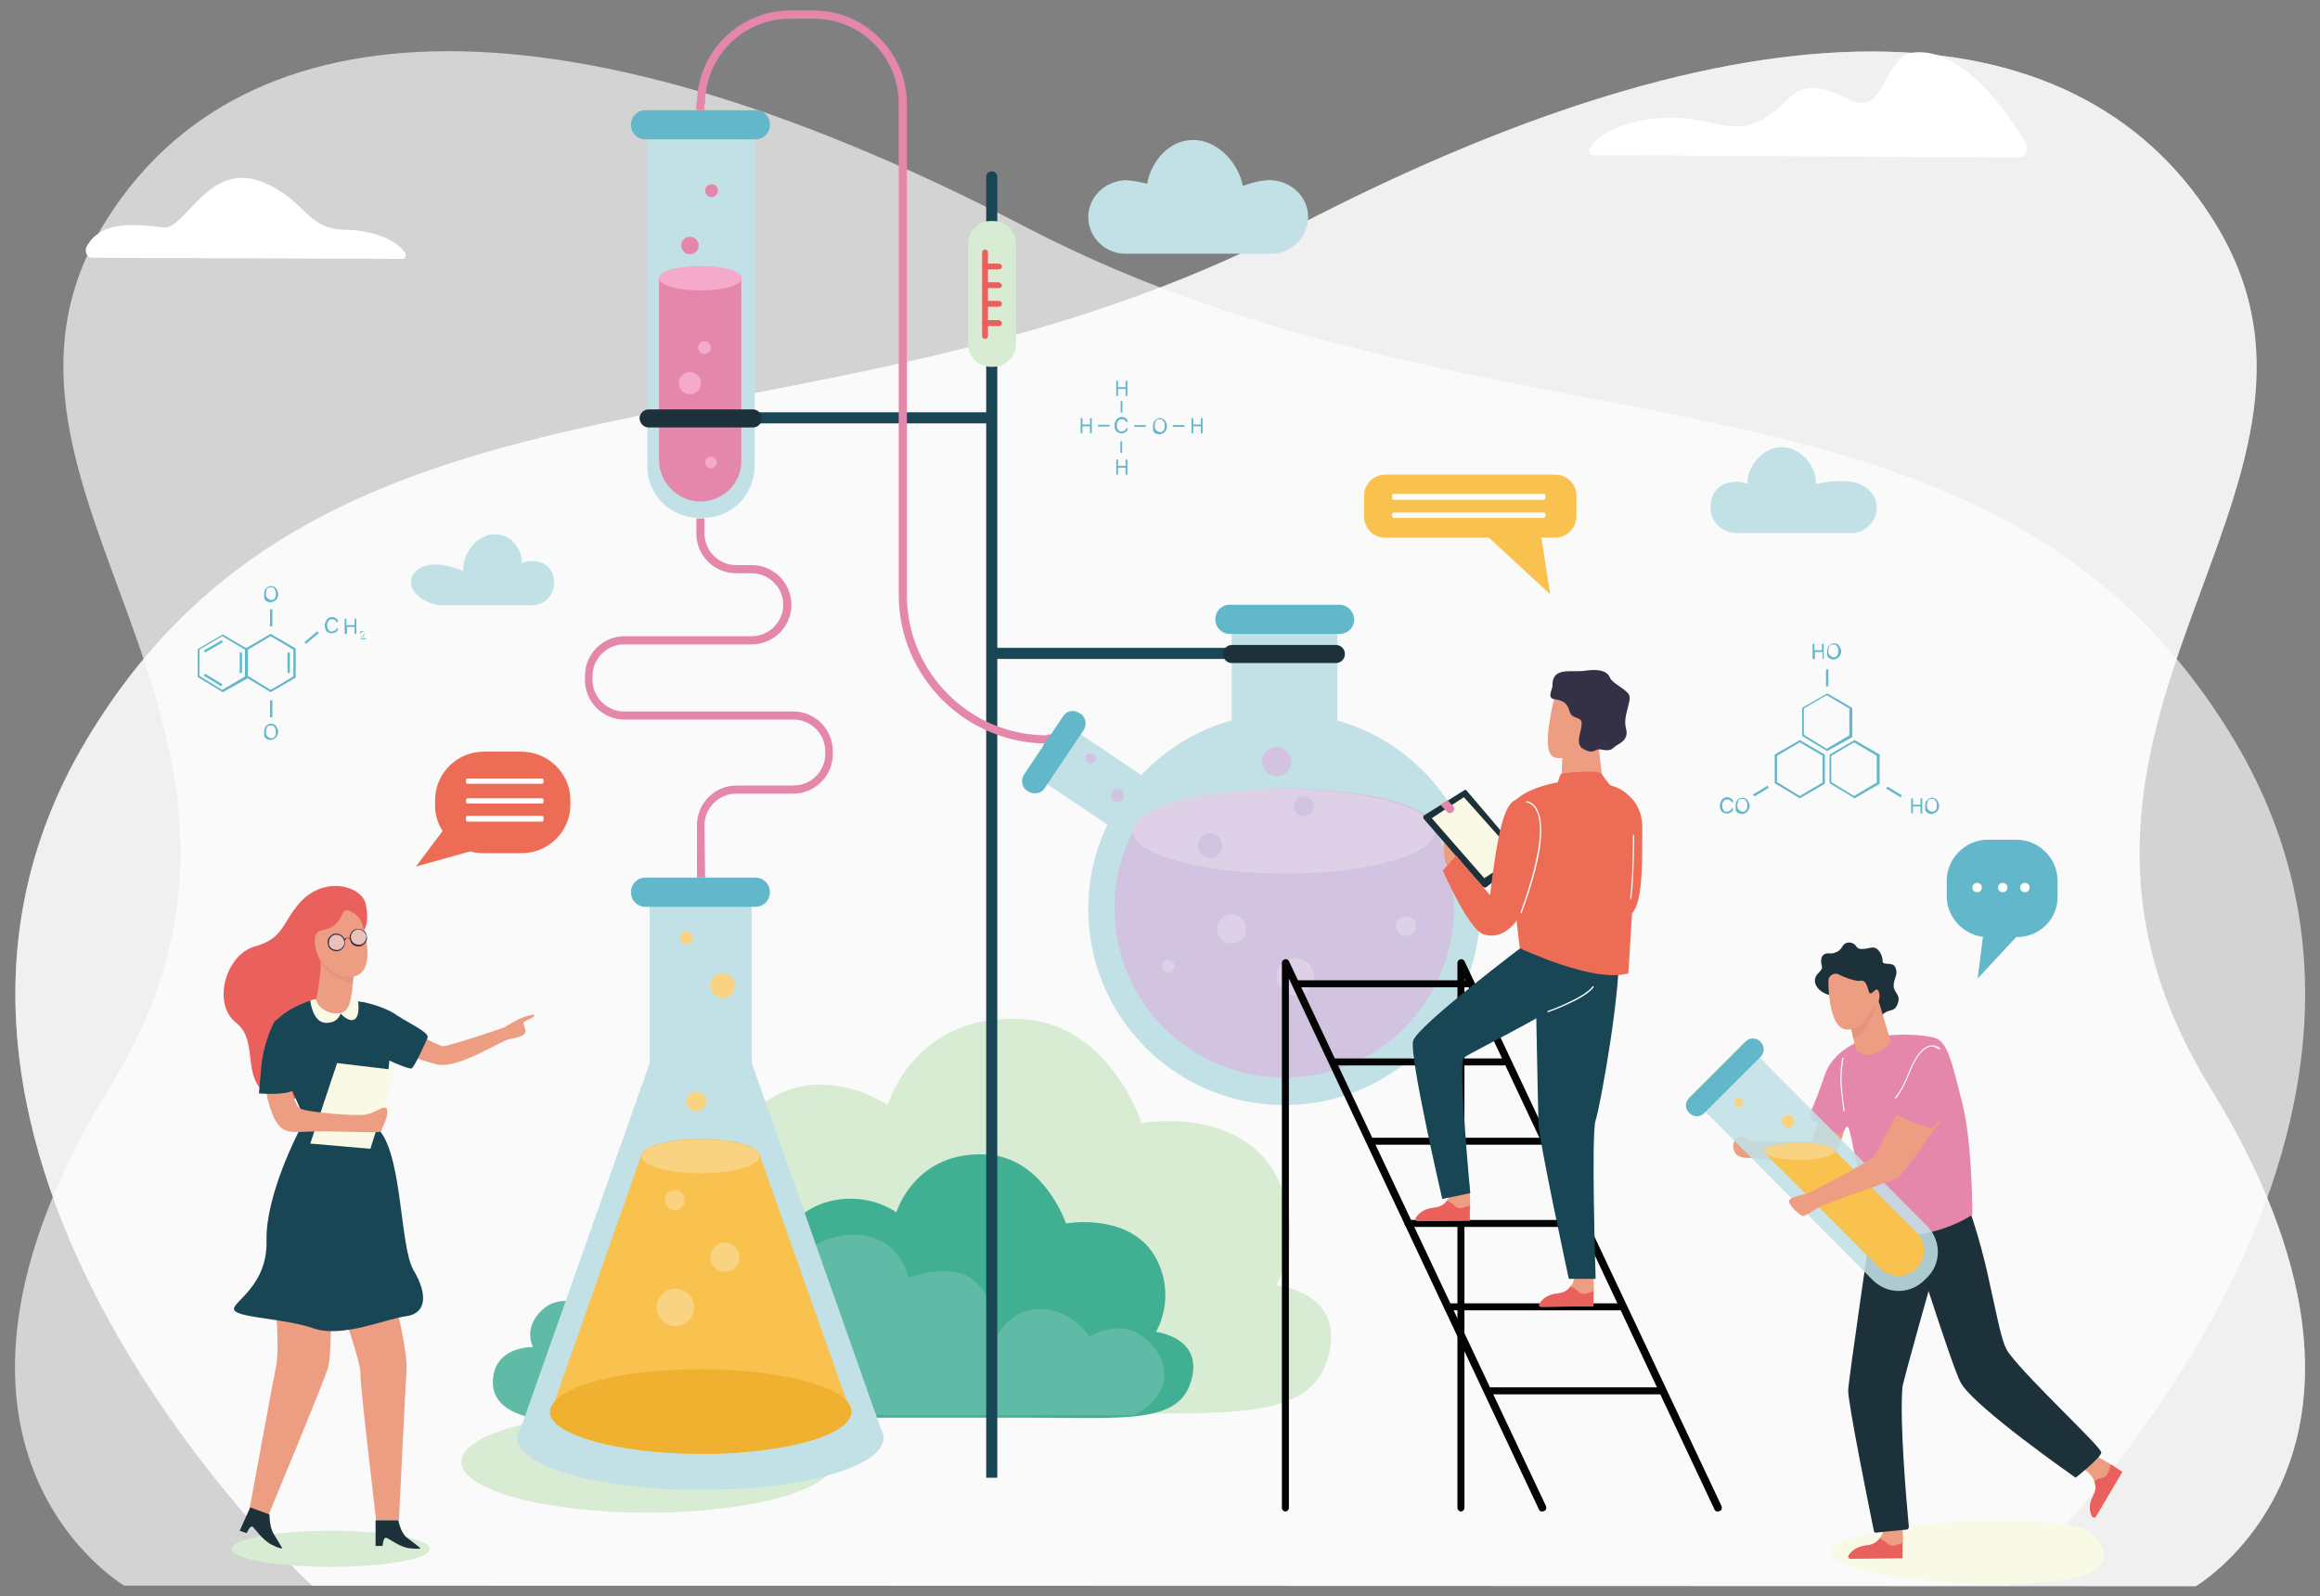 <?xml version="1.0" encoding="utf-8"?>
<!-- Generator: Adobe Illustrator 24.2.0, SVG Export Plug-In . SVG Version: 6.00 Build 0)  -->
<svg version="1.1" id="Layer_1" xmlns="http://www.w3.org/2000/svg" xmlns:xlink="http://www.w3.org/1999/xlink" x="0px" y="0px"
	 viewBox="0 0 397.8 273.7" style="enable-background:new 0 0 397.8 273.7;" xml:space="preserve">
<rect x="0" y="0" width="397.8" height="273.7" fill="#808080" stroke="none"/>
<style type="text/css">
	.st0{opacity:0.65;fill:#FFFFFF;enable-background:new    ;}
	.st1{fill:#FFFFFF;}
	.st2{fill:#D8ECD4;}
	.st3{fill:#40AF92;}
	.st4{fill:#5FBBA6;}
	.st5{fill:#E587AB;}
	.st6{fill:#ED9D81;}
	.st7{fill:#184654;}
	.st8{fill:#C1E1E6;}
	.st9{fill:#D2C4E1;}
	.st10{fill:#DDD0E7;}
	.st11{fill:#63B7CB;}
	.st12{fill:#1D313B;}
	.st13{fill:#F6AACB;}
	.st14{fill:#E9605D;}
	.st15{fill:#FAF9E6;}
	.st16{fill:#E4967D;}
	.st17{opacity:0.5;}
	.st18{fill:#E6E5F3;}
	.st19{fill:#343147;}
	.st20{fill:#ED6C56;}
	.st21{fill:#F9C14E;}
	.st22{fill:#F0B130;}
	.st23{fill:#F9D382;}
	.st24{fill:#040404;}
	.st25{fill:#F8FAE6;}
	.st26{opacity:0.87;}
</style>
<g>
	<path class="st0" d="M53.5,271.9c0,0-80.7-74.4-38.8-144.8c41.9-70.5,125.1-45.4,207.4-88.2s135.8-37.3,158.1,0
		c27.2,45.4-39.3,85.6-1.3,147.5c38.1,61.9-2.4,85.6-2.4,85.6L53.5,271.9L53.5,271.9z"/>
</g>
<g>
	<path class="st1" d="M273.1,26.6c-0.5,0-0.8-0.8-0.5-1.3c2.2-3.1,7.7-5.1,13.9-5.1c9.5,0,11.8,5,20.2-3.3c2-2,4.4-2.9,10.5,0.2
		s5.7-7.6,10.9-8.1c8.4-0.9,16.1,10.2,19.2,15.4c0.7,1.1,0,2.6-1.1,2.6L273.1,26.6z"/>
	<path class="st1" d="M69.1,44.4c0.4,0,0.6-0.6,0.4-1c-1.6-2.3-5.5-3.9-10.2-4c-6.9-0.1-6.7-5-14.1-8.1C35.8,27.3,31.8,39.5,28,39
		c-6.1-0.8-10.8-0.8-13.1,3.2c-0.5,0.8,0,2,0.8,2L69.1,44.4z"/>
</g>
<g>
	<g>
		<g>
			<path class="st0" d="M53.5,271.9c0,0-80.7-74.4-38.8-144.8c41.9-70.5,125.1-45.4,207.4-88.2s135.8-37.3,158.1,0
				c27.2,45.4-39.3,85.6-1.3,147.5c38.1,61.9-2.4,85.6-2.4,85.6L53.5,271.9L53.5,271.9z"/>
			<path class="st0" d="M344.3,271.9H21.3c0,0-40.5-23.7-2.4-85.6c38-61.9-28.5-102.1-1.3-147.5C39.9,1.6,93.4-4,175.8,38.9
				s165.4,17.8,207.4,88.2C425.1,197.5,344.3,271.9,344.3,271.9L344.3,271.9z"/>
		</g>
	</g>
	<g>
		<g>
			<g>
				<g>
					<path class="st2" d="M140.4,186c0,0-18.2-1-17.8,25.9c0.3,26.8,24.5-6.2,24.5-6.2L140.4,186z"/>
				</g>
			</g>
		</g>
	</g>
	<g>
		<g>
			<g>
				<g>
					<path class="st2" d="M227.8,232.5c-3.1,11.4-16.7,9.8-43.2,9.8s-45.4,0-45.4,0l-12.5-27c5-9.1,9-19.5,13.8-29.3
						c4,0,8.2,1.2,11.7,3.5c0,0,4.7-16.2,23.6-14.7c13,1,19,14.7,19.9,17.8c0,0,18.3-3.4,24,10.9c3.8,9.5-0.9,16.9-0.9,16.9
						S230.7,221.5,227.8,232.5z"/>
				</g>
			</g>
		</g>
	</g>
	<g>
		<g>
			<g>
				<g>
					<path class="st3" d="M134.3,219.8c-3.2-12.9,11.2-17.5,19.4-11.9c0,0,3.2-10.8,15.8-9.9c8.7,0.7,12.6,9.9,13.3,11.8
						c0,0,12.2-2.2,16,7.2c2.6,6.3-0.6,11.4-0.6,11.4s8.1,0.9,6.1,8.2c-2.1,7.7-11.2,6.5-28.9,6.5s-30.3,0-30.3,0L134.3,219.8z"/>
				</g>
			</g>
		</g>
	</g>
	<g>
		<g>
			<g>
				<g>
					<path class="st4" d="M137.4,215.6c0,0,3.3-4.4,10.2-3.8c6.9,0.7,8.2,7.3,8.2,7.3s6.4-2.5,10.5,0c4,2.5,4.3,7.4,4,11.4
						c0,0,1.9-5.9,7.8-6c5.9-0.1,8.7,4.8,8.7,4.8s5.4-3.8,10,0.6c4.6,4.3,3.5,9.6-2.3,12.8h-46.5L137.4,215.6z"/>
				</g>
			</g>
		</g>
	</g>
	<g>
		<g>
			<g>
				<g>
					<path class="st4" d="M100.5,223.9c0,0-4.4-2.3-7.6,0.8c-3.3,3.1-1.5,6.3-1.5,6.3s-6-0.2-6.8,4.9c-0.9,5.6,4.7,8,14.7,8
						C109.3,244,100.5,223.9,100.5,223.9z"/>
				</g>
			</g>
		</g>
	</g>
	<g>
		<g>
			<g>
				<g>
					<ellipse class="st2" cx="56.7" cy="265.6" rx="17" ry="3.1"/>
				</g>
			</g>
		</g>
	</g>
	<g>
		<g>
			<g>
				<g>
					<ellipse class="st2" cx="111" cy="250.7" rx="31.9" ry="8.7"/>
				</g>
			</g>
		</g>
	</g>
	<g>
		<g>
			<g>
				<g>
					<path class="st5" d="M179.6,126c0,0,0.7-0.1,1.1-0.2c0.4-0.1-1.1,1.6-1.1,1.6l-0.3-0.9L179.6,126z"/>
				</g>
			</g>
		</g>
	</g>
	<g>
		<g>
			<g>
				<g>
					<path class="st6" d="M71.8,177.5c0,0,3.6,1.9,4.1,1.9c0.7,0.1,9.2-2.7,10.5-3.2c0,0,1.7-1,2.5-1.4s2.1-0.8,2.5-0.8
						s0.2,0.4-0.3,0.6c-0.4,0.2-1.1,0.5-1.3,0.7c-0.2,0.2,0.3,0.9,0.3,1.6c0,0.7-1.5,1.1-2.8,1.3s-9,5.3-12.5,4.3
						c-3.5-0.9-5.7-2-5.7-2L71.8,177.5z"/>
				</g>
			</g>
		</g>
	</g>
	<g>
		<g>
			<g>
				<g>
					<path class="st7" d="M60.7,172.3l1.4-0.5c0,0,3.8,0.7,6.1,2.4c2.5,1.6,5.5,2.9,5.1,3.8c-0.4,0.9-2.2,4.9-2.7,5.2
						c-0.5,0.3-5.3-2-5.3-2L60.7,172.3z"/>
				</g>
			</g>
		</g>
	</g>
	<g>
		<g>
			<g>
				<g>
					<circle class="st8" cx="220.2" cy="155.9" r="33.6"/>
				</g>
			</g>
		</g>
	</g>
	<g>
		<g>
			<g>
				<g>
					<g>
						<path class="st9" d="M249.3,155.3c0.2,16.1-12.6,29.3-28.7,29.5s-29.3-12.6-29.5-28.7c-0.1-4.9,1.1-9.5,3.2-13.6
							c0.2-0.5,0.5-1,0.8-1.4c2.9-3.2,12.9-5.6,24.9-5.8c11.8-0.2,21.9,2,25,4.9l0.1,0.1c0.3,0.5,0.6,0.9,0.8,1.4
							C247.9,145.8,249.2,150.4,249.3,155.3z"/>
					</g>
				</g>
			</g>
		</g>
		<g>
			<g>
				<g>
					<g>
						<path class="st10" d="M246,142.6c0,0.2,0,0.4-0.1,0.5c-0.9,3.6-10.7,6.3-23.1,6.7c-0.2,0-0.4,0-0.7,0c-0.2,0-0.4,0-0.7,0
							c-0.2,0-0.3,0-0.5,0c-0.3,0-0.5,0-0.8,0c-0.2,0-0.5,0-0.7,0c-13.5-0.1-24.5-3.2-25.1-6.9c0-0.1,0-0.2,0-0.3c0-0.2,0-0.3,0-0.5
							c0.1-0.5,0.3-0.9,0.7-1.3c0,0,0,0,0.1-0.1c2.9-3.2,13-5.4,25-5.4c11.8,0,21.9,2.3,24.9,5.3l0.1,0.1c0.4,0.5,0.7,0.9,0.8,1.4
							C246,142.3,246,142.5,246,142.6z"/>
					</g>
				</g>
			</g>
		</g>
	</g>
	<g>
		<g>
			<g>
				<g>
					<rect x="211.2" y="106.9" class="st8" width="18.1" height="25"/>
				</g>
			</g>
		</g>
	</g>
	<g>
		<g>
			<g>
				<g>
					<g>
						
							<rect x="181.9" y="126.2" transform="matrix(0.559 -0.829 0.829 0.559 -28.048 213.83)" class="st8" width="10.3" height="14.2"/>
					</g>
				</g>
			</g>
		</g>
		<g>
			<g>
				<g>
					<g>
						<path class="st11" d="M182.3,122.8l-6.7,10c-0.6,0.9-0.4,2.2,0.5,2.8l0.2,0.1c0.9,0.6,2.2,0.4,2.8-0.5l6.7-10
							c0.6-0.9,0.4-2.2-0.5-2.8l-0.2-0.1C184.1,121.6,182.9,121.9,182.3,122.8z"/>
					</g>
				</g>
			</g>
		</g>
	</g>
	<g>
		<g>
			<g>
				<g>
					<path class="st7" d="M170.1,113h59.5c0.5,0,0.9-0.4,0.9-0.9V112c0-0.5-0.4-0.9-0.9-0.9h-59.5V113z"/>
				</g>
			</g>
		</g>
	</g>
	<g>
		<g>
			<g>
				<g>
					<path class="st7" d="M171,253.4V30.3c0-0.5-0.4-0.9-0.9-0.9H170c-0.5,0-0.9,0.4-0.9,0.9v223.1H171z"/>
				</g>
			</g>
		</g>
	</g>
	<g>
		<g>
			<g>
				<g>
					<path class="st12" d="M211.2,113.7h17.9c0.8,0,1.5-0.7,1.5-1.5v-0.1c0-0.8-0.7-1.5-1.5-1.5h-17.9c-0.8,0-1.5,0.7-1.5,1.5v0.1
						C209.7,113,210.4,113.7,211.2,113.7z"/>
				</g>
			</g>
		</g>
	</g>
	<g>
		<g>
			<g>
				<g>
					<path class="st7" d="M170.1,72.6h-59.5c-0.5,0-0.9-0.4-0.9-0.9v-0.1c0-0.5,0.4-0.9,0.9-0.9h59.5V72.6z"/>
				</g>
			</g>
		</g>
	</g>
	<g>
		<g>
			<g>
				<g>
					<path class="st8" d="M120.6,88.8h-0.8c-4.8,0-8.8-3.9-8.8-8.8V21.3h18.4V80C129.3,85,125.4,88.8,120.6,88.8z"/>
				</g>
			</g>
		</g>
	</g>
	<g>
		<g>
			<g>
				<g>
					<g>
						<path class="st5" d="M120.1,86c-3.8,0-7.1-3.2-7.1-7.1V47.7h14.1V79C127.2,82.8,124,86,120.1,86z"/>
					</g>
				</g>
			</g>
		</g>
		<g>
			<g>
				<g>
					<g>
						<path class="st13" d="M127.2,47.7c0,1.2-3.2,2.1-7.1,2.1s-7.1-0.9-7.1-2.1c0-1.2,3.2-2.1,7.1-2.1
							C124,45.6,127.2,46.5,127.2,47.7z"/>
					</g>
				</g>
			</g>
		</g>
	</g>
	<g>
		<g>
			<g>
				<g>
					<ellipse class="st8" cx="120.1" cy="246.6" rx="31.4" ry="8.9"/>
				</g>
			</g>
		</g>
	</g>
	<g>
		<g>
			<g>
				<g>
					<polygon class="st8" points="151.6,246.6 88.7,246.6 111.4,182.3 128.9,182.3 					"/>
				</g>
			</g>
		</g>
	</g>
	<g>
		<g>
			<g>
				<g>
					<rect x="111.4" y="153.1" class="st8" width="17.5" height="35.8"/>
				</g>
			</g>
		</g>
	</g>
	<g>
		<g>
			<g>
				<g>
					<path class="st2" d="M170.3,62.9h-0.4c-2.2,0-3.9-1.8-3.9-3.9V41.8c0-2.2,1.8-3.9,3.9-3.9h0.4c2.2,0,3.9,1.8,3.9,3.9V59
						C174.2,61.1,172.5,62.9,170.3,62.9z"/>
				</g>
			</g>
		</g>
	</g>
	<g>
		<g>
			<g>
				<g>
					<g>
						<path class="st5" d="M179.6,127.5c-14,0-25.5-11.4-25.5-25.5V17.8c0-8.1-6.5-14.6-14.6-14.6h-4c-8.1,0-14.6,6.5-14.6,14.6
							h-1.4c0-8.8,7.2-16,16-16h4c8.8,0,16,7.2,16,16v84.3c0,13.2,10.8,24,24,24L179.6,127.5L179.6,127.5z"/>
					</g>
				</g>
			</g>
		</g>
	</g>
	<g>
		<g>
			<g>
				<g>
					<g>
						<path class="st5" d="M120.9,150.5h-1.4v-9c0-3.8,3.1-6.8,6.8-6.8h9.8c3,0,5.4-2.5,5.4-5.4v-0.5c0-3-2.5-5.4-5.4-5.4h-29
							c-3.8,0-6.8-3.1-6.8-6.8v-0.7c0-3.8,3.1-6.8,6.8-6.8h21.8c3,0,5.4-2.5,5.4-5.4c0-3-2.5-5.4-5.4-5.4h-2.7
							c-3.8,0-6.8-3.1-6.8-6.8v-2.6h1.4v2.6c0,3,2.5,5.4,5.4,5.4h2.7c3.8,0,6.8,3.1,6.8,6.8c0,3.8-3.1,6.8-6.8,6.8H107
							c-3,0-5.4,2.5-5.4,5.4v0.7c0,3,2.5,5.4,5.4,5.4h29c3.8,0,6.8,3.1,6.8,6.8v0.5c0,3.8-3.1,6.8-6.8,6.8h-9.8
							c-3,0-5.4,2.5-5.4,5.4L120.9,150.5L120.9,150.5z"/>
					</g>
				</g>
			</g>
		</g>
	</g>
	<g>
		<g>
			<g>
				<g>
					<path class="st14" d="M61.4,161.2c0.5-1.3,2.2-1.9,1.3-6.2c-0.7-3.1-7.1-4.9-11.3-0.2c-3.1,3.5-2.7,6.1-7.7,7.5
						c-5,1.4-7.4,9.8-3.2,13.1c4.3,3.4,0.2,10.5,6.7,12.9c6.5,2.5,12.1-9.4,12.1-9.4l-0.8-10.6L61.4,161.2z"/>
				</g>
			</g>
		</g>
	</g>
	<g>
		<g>
			<g>
				<g>
					<path class="st6" d="M47.4,225.7c0,0,0.5,6.4-0.1,8.8c-0.5,2.4-4.5,24.2-4.5,24.2l3.2,1.2c0,0,9.3-22.4,10.2-25.2
						c0.9-2.8,0.4-15.9,0.4-15.9l-4.6-5.4L47.4,225.7z"/>
				</g>
			</g>
		</g>
	</g>
	<g>
		<g>
			<g>
				<g>
					<path class="st6" d="M59.7,227.7c0,0,2.2,6.3,2.1,7.9c-0.1,1.6,2.7,25.1,2.7,25.1h3.9c0,0,1.1-22.7,1.3-25.6
						c0.2-3-1.4-9.5-1.4-9.5L59.7,227.7z"/>
				</g>
			</g>
		</g>
	</g>
	<g>
		<g>
			<g>
				<g>
					<path class="st7" d="M53.2,171.6c0,0-3.9,1.2-5.9,3.5c-2,2.3,5.3,17.5,5.3,17.5l12.5,0.5c0,0,1.9-10,1.7-13.1
						c-0.1-0.9-0.2-1.9-0.3-2.8c-0.4-3-2.8-5.3-5.7-5.6C58.7,171.3,56.1,171.2,53.2,171.6z"/>
				</g>
			</g>
		</g>
	</g>
	<g>
		<g>
			<g>
				<g>
					<path class="st15" d="M53.2,171.6c0,0,0.4,3.7,2.6,3.8c2.2,0.1,2.6-1.6,2.6-1.6s1.4,1.6,2.4,1s0.6-3.2,0.6-3.2
						S54.6,170.8,53.2,171.6z"/>
				</g>
			</g>
		</g>
	</g>
	<g>
		<g>
			<g>
				<g>
					<path class="st6" d="M55,164.9c0.1,2.3-0.8,6.5-0.8,6.5c0.4,2,3.7,3.1,5,1.9c0.9-0.7,1.2-3.1,1.3-4.8c0.1-1.2,0.1-2.1,0.1-2.1
						l-0.3-2.9l-4.4-0.8l-1.4-0.2l0.2,1.2l0.2,0.9C55,164.7,55,164.8,55,164.9L55,164.9z"/>
				</g>
			</g>
		</g>
	</g>
	<g>
		<g>
			<g>
				<g>
					<path class="st16" d="M55,164.9L55,164.9c1.1,2.7,4.4,3.5,5.5,3.7c0.1-1.2,0.1-2.1,0.1-2.1l-0.3-2.9l-4.4-0.8
						c-0.6,0.1-1,0.4-1.1,1C54.8,164,54.8,164.4,55,164.9z"/>
				</g>
			</g>
		</g>
	</g>
	<g>
		<g>
			<g>
				<g>
					<path class="st6" d="M61.6,157.3c0.9,1.6,3,9-0.7,10.1c-3.6,1.1-7.9-3.8-8.5-8.3C51.8,154.6,58.4,151.9,61.6,157.3z"/>
				</g>
			</g>
		</g>
	</g>
	<g>
		<g>
			<g>
				<g>
					<path class="st14" d="M61.9,157.9c-0.5-1-2.4-2.4-3-1.5c-0.6,0.9-0.9,2.6-3.6,3.1c-2.7,0.5-0.5,5-0.5,5s-3.9-2.9-4.2-4.4
						c-0.3-1.6,2.8-6.2,2.8-6.2l4.9-0.2l3.7,1.8L61.9,157.9z"/>
				</g>
			</g>
		</g>
	</g>
	<g>
		<g class="st17">
			<g>
				<g>
					<g>
						<g>
							<path class="st18" d="M59,161.3c0.2,0.8-0.3,1.5-1.1,1.7c-0.8,0.2-1.5-0.3-1.7-1.1c-0.2-0.8,0.3-1.5,1.1-1.7
								C58.1,160.1,58.8,160.5,59,161.3z"/>
						</g>
					</g>
				</g>
			</g>
			<g>
				<g>
					<g>
						<g>
							<path class="st18" d="M62.8,160.4c0.2,0.8-0.3,1.5-1.1,1.7c-0.8,0.2-1.5-0.3-1.7-1.1c-0.2-0.8,0.3-1.5,1.1-1.7
								C61.9,159.2,62.6,159.6,62.8,160.4z"/>
						</g>
					</g>
				</g>
			</g>
		</g>
		<g>
			<g>
				<g>
					<g>
						<g>
							<path class="st19" d="M57.6,163.1c-0.7,0-1.3-0.5-1.4-1.2c-0.1-0.4,0-0.8,0.2-1.1c0.2-0.3,0.6-0.6,0.9-0.7c0.1,0,0.3,0,0.4,0
								c0.7,0,1.3,0.5,1.4,1.2c0.2,0.8-0.3,1.6-1.1,1.8C57.8,163.1,57.7,163.2,57.6,163.1z M57.7,160.3c-0.1,0-0.2,0-0.3,0
								c-0.4,0.1-0.6,0.3-0.8,0.6c-0.2,0.3-0.2,0.7-0.2,1c0.1,0.6,0.7,1,1.3,1c0.1,0,0.2,0,0.3,0c0.7-0.2,1.2-0.9,1-1.6
								C58.8,160.7,58.3,160.3,57.7,160.3z"/>
						</g>
					</g>
				</g>
			</g>
			<g>
				<g>
					<g>
						<g>
							<path class="st19" d="M61.4,162.3c-0.7,0-1.3-0.5-1.4-1.2c-0.2-0.8,0.3-1.6,1.1-1.8c0.1,0,0.3,0,0.4,0c0.7,0,1.3,0.5,1.4,1.2
								c0.1,0.4,0,0.8-0.2,1.1c-0.2,0.3-0.6,0.6-0.9,0.7C61.7,162.2,61.6,162.3,61.4,162.3z M61.5,159.4c-0.1,0-0.2,0-0.3,0
								c-0.7,0.2-1.2,0.9-1,1.6c0.1,0.6,0.7,1,1.3,1c0.1,0,0.2,0,0.3,0c0.4-0.1,0.6-0.3,0.8-0.6s0.2-0.7,0.2-1
								C62.5,159.8,62.1,159.4,61.5,159.4z"/>
						</g>
					</g>
				</g>
			</g>
			<g>
				<g>
					<g>
						<g>
							<path class="st19" d="M59.1,161.3l-0.2-0.1c0,0,0.2-0.3,0.5-0.4c0.2,0,0.4,0,0.6,0.1l-0.1,0.1c-0.2-0.1-0.3-0.2-0.5-0.1
								C59.3,161.1,59.1,161.3,59.1,161.3z"/>
						</g>
					</g>
				</g>
			</g>
		</g>
	</g>
	<g>
		<g>
			<g>
				<g>
					<path class="st7" d="M51.3,193.9c0,0-5.8,11-5.6,18.9c0.2,8-6.4,10.7-5.5,11.9c0.8,1.3,8.7,1.4,13.6,3.1
						c4.9,1.7,12.5-1.7,15.9-2.1c3.4-0.5,3.7-3.7,1.2-7.9c-2.5-4.2-1.8-21.7-6.8-24.8S51.3,193.9,51.3,193.9z"/>
				</g>
			</g>
		</g>
	</g>
	<g>
		<g>
			<g>
				<g>
					<path class="st12" d="M64.4,260.8v4.3h1.2c0,0,0.1-1.5,0.6-1.4c0.5,0.1,2.3,1.6,4,1.8c1.8,0.2,1.9,0,1.9,0s-1.2-1-2.3-1.8
						c-1.1-0.8-1.5-3-1.5-3H64.4z"/>
				</g>
			</g>
		</g>
	</g>
	<g>
		<g>
			<g>
				<g>
					<path class="st12" d="M42.9,258.5l-1.8,4l1.2,0.4c0,0,0.6-1.4,1-1.1c0.4,0.3,1.7,2.3,3.3,3.1c1.6,0.8,1.8,0.6,1.8,0.6
						s-0.8-1.4-1.5-2.5c-0.7-1.1-0.7-3.3-0.7-3.3L42.9,258.5z"/>
				</g>
			</g>
		</g>
	</g>
	<g>
		<g>
			<g>
				<g>
					<polygon class="st15" points="57.8,182.3 53.2,196.1 63.5,197 67.8,183.5 					"/>
				</g>
			</g>
		</g>
	</g>
	<g>
		<g>
			<g>
				<g>
					<path class="st6" d="M49.8,186.3c0,0,0.7,3,1.5,3.7c0.7,0.7,10,1.5,11.6,1.1c1.7-0.4,3.3-1.9,3.5-0.7c0.2,1.2-1.1,3.3-1,3.6
						s-3.9,0.1-9.3,0s-7.3,1-8.9-1.9c-1.5-2.9-1.6-5.7-1.6-5.7L49.8,186.3L49.8,186.3z"/>
				</g>
			</g>
		</g>
	</g>
	<g>
		<g>
			<g>
				<g>
					<path class="st7" d="M47.1,175.1c0,0-1.9,3.4-2.3,7.9c-0.4,4.5-0.4,4.5-0.4,4.5s4.7,0.4,6-0.6c1.3-1,0.6-6.6,0-9.2
						C49.9,175.1,48.7,173.9,47.1,175.1z"/>
				</g>
			</g>
		</g>
	</g>
	<g>
		<g>
			<g>
				<g>
					<path class="st11" d="M129.6,150.5h-19c-1.3,0-2.4,1.1-2.4,2.4v0.2c0,1.3,1.1,2.4,2.4,2.4h19c1.3,0,2.4-1.1,2.4-2.4v-0.2
						C132,151.6,130.9,150.5,129.6,150.5z"/>
				</g>
			</g>
		</g>
	</g>
	<g>
		<g>
			<g>
				<g>
					<path class="st11" d="M229.7,103.7h-18.9c-1.3,0-2.4,1.1-2.4,2.4v0.2c0,1.3,1.1,2.4,2.4,2.4h19c1.3,0,2.4-1.1,2.4-2.4v-0.2
						C232.1,104.8,231,103.7,229.7,103.7z"/>
				</g>
			</g>
		</g>
	</g>
	<g>
		<g>
			<g>
				<g>
					<path class="st11" d="M129.6,18.9h-19c-1.3,0-2.4,1.1-2.4,2.4v0.2c0,1.3,1.1,2.4,2.4,2.4h19c1.3,0,2.4-1.1,2.4-2.4v-0.2
						C132,19.9,130.9,18.9,129.6,18.9z"/>
				</g>
			</g>
		</g>
	</g>
	<g>
		<g>
			<g>
				<g>
					<path class="st12" d="M129.1,73.3h-17.9c-0.8,0-1.5-0.7-1.5-1.5v-0.1c0-0.8,0.7-1.5,1.5-1.5h17.9c0.8,0,1.5,0.7,1.5,1.5v0.1
						C130.6,72.7,129.9,73.3,129.1,73.3z"/>
				</g>
			</g>
		</g>
	</g>
	<g>
		<g>
			<g>
				<g>
					<polygon class="st11" points="178.8,127.9 179.7,126.6 180,128.2 					"/>
				</g>
			</g>
		</g>
	</g>
	<g>
		<g>
			<g>
				<g>
					<rect x="119.4" y="17.5" class="st5" width="1.4" height="1.4"/>
				</g>
			</g>
		</g>
	</g>
	<g>
		<g>
			<g>
				<g>
					<g>
						<path class="st20" d="M89.4,128.9h-6.5c-4.5,0-8.3,3.7-8.3,8.3v1c0,1.6,0.5,3.1,1.3,4.3l-4.6,6.1l9.3-2.6
							c0.7,0.2,1.5,0.3,2.3,0.3h6.6c4.5,0,8.3-3.7,8.3-8.3v-1C97.7,132.6,94,128.9,89.4,128.9z"/>
					</g>
				</g>
			</g>
		</g>
		<g>
			<g>
				<g>
					<g>
						<path class="st1" d="M92.9,137.8H80.2c-0.2,0-0.3-0.1-0.3-0.3v-0.3c0-0.2,0.1-0.3,0.3-0.3h12.7c0.2,0,0.3,0.1,0.3,0.3v0.3
							C93.2,137.7,93.1,137.8,92.9,137.8z"/>
					</g>
				</g>
			</g>
		</g>
		<g>
			<g>
				<g>
					<g>
						<path class="st1" d="M92.9,140.9H80.2c-0.2,0-0.3-0.1-0.3-0.3v-0.4c0-0.2,0.1-0.3,0.3-0.3h12.7c0.2,0,0.3,0.1,0.3,0.3v0.3
							C93.2,140.7,93.1,140.9,92.9,140.9z"/>
					</g>
				</g>
			</g>
		</g>
		<g>
			<g>
				<g>
					<g>
						<path class="st1" d="M92.9,134.4H80.2c-0.2,0-0.3-0.1-0.3-0.3v-0.3c0-0.2,0.1-0.3,0.3-0.3h12.7c0.2,0,0.3,0.1,0.3,0.3v0.3
							C93.2,134.2,93.1,134.4,92.9,134.4z"/>
					</g>
				</g>
			</g>
		</g>
	</g>
	<g>
		<g>
			<g>
				<g>
					<g>
						<path class="st21" d="M145.9,242.6c-0.9,3.6-10.7,6.3-23.1,6.7c-0.2,0-0.4,0-0.7,0c-0.2,0-0.4,0-0.7,0c-0.2,0-0.3,0-0.5,0
							c-0.3,0-0.5,0-0.8,0c-0.2,0-0.5,0-0.7,0c-13.5-0.1-24.5-3.2-25.1-6.9l0.8-2.1L110,198v-0.1c0.6-1.4,4.8-2.6,10.1-2.6
							c5.2,0,9.6,1.1,10.1,2.6l0,0l14.9,42.1L145.9,242.6z"/>
					</g>
				</g>
			</g>
		</g>
		<g>
			<g>
				<g>
					<g>
						<path class="st22" d="M146,242.1c0,0.2,0,0.4-0.1,0.5c-0.9,3.6-10.7,6.3-23.1,6.7c-0.2,0-0.4,0-0.7,0c-0.2,0-0.4,0-0.7,0
							c-0.2,0-0.3,0-0.5,0c-0.3,0-0.5,0-0.8,0c-0.2,0-0.5,0-0.7,0c-13.5-0.1-24.5-3.2-25.1-6.9c0-0.1,0-0.2,0-0.3
							c0-0.6,0.3-1.2,0.8-1.8c2.8-3.2,12.9-5.5,25.1-5.5c11.8,0,21.9,2.3,24.9,5.3C145.7,240.8,146,241.4,146,242.1z"/>
					</g>
				</g>
			</g>
		</g>
		<g>
			<g>
				<g>
					<g>
						<path class="st23" d="M130.2,198.3c0,1.6-4.5,2.9-10.1,2.9c-5.6,0-10.1-1.3-10.1-2.9c0-0.1,0-0.2,0-0.2V198
							c0.6-1.4,4.8-2.6,10.1-2.6c5.2,0,9.6,1.1,10.1,2.6l0,0C130.2,198.1,130.2,198.2,130.2,198.3z"/>
					</g>
				</g>
			</g>
		</g>
	</g>
	<g>
		<g>
			<g>
				<g>
					<g>
						<path class="st21" d="M266.7,92.2h-29.2c-2,0-3.6-1.6-3.6-3.6V85c0-2,1.6-3.6,3.6-3.6h29.2c2,0,3.6,1.6,3.6,3.6v3.7
							C270.2,90.6,268.6,92.2,266.7,92.2z"/>
					</g>
				</g>
			</g>
		</g>
		<g>
			<g>
				<g>
					<g>
						<polygon class="st21" points="255.3,92.2 265.8,101.9 264.3,92.2 257.6,89.9 						"/>
					</g>
				</g>
			</g>
		</g>
		<g>
			<g>
				<g>
					<g>
						<path class="st1" d="M264.7,85.7H239c-0.2,0-0.3-0.1-0.3-0.3V85c0-0.2,0.1-0.3,0.3-0.3h25.7c0.2,0,0.3,0.1,0.3,0.3v0.3
							C265,85.5,264.8,85.7,264.7,85.7z"/>
					</g>
				</g>
			</g>
		</g>
		<g>
			<g>
				<g>
					<g>
						<path class="st1" d="M264.7,88.8H239c-0.2,0-0.3-0.1-0.3-0.3v-0.3c0-0.2,0.1-0.3,0.3-0.3h25.7c0.2,0,0.3,0.1,0.3,0.3v0.3
							C265,88.6,264.8,88.8,264.7,88.8z"/>
					</g>
				</g>
			</g>
		</g>
	</g>
	<g>
		<g>
			<g>
				<g>
					<path class="st8" d="M218,30.9c-2.2-0.1-4.9,1-4.9,1c-0.7-3.9-4.3-7.9-8.5-7.9c-4.1,0-7.2,3.6-7.9,7.5c0,0-2.5-0.6-3.8-0.6
						c-3.5,0.2-6.3,2.9-6.3,6.3l0,0c0,3.5,2.9,6.3,6.3,6.3H218c3.5,0,6.3-2.9,6.3-6.3l0,0C224.3,33.8,221.5,31.1,218,30.9z"/>
				</g>
			</g>
		</g>
	</g>
	<g>
		<g>
			<g>
				<g>
					<path class="st8" d="M317.4,82.6c-3.3-0.4-6,0.4-6,0.4c0-3.3-2.7-6.3-5.9-6.3s-5.9,3.1-5.9,6.3c0,0-0.9-0.4-1.9-0.4
						c-3.1,0.1-4.4,2-4.4,4.4l0,0c0,2.5,2,4.4,4.4,4.4h19.7c2.5,0,4.4-2,4.4-4.4l0,0C321.8,84.7,319.8,83,317.4,82.6z"/>
				</g>
			</g>
		</g>
	</g>
	<g>
		<g>
			<g>
				<g>
					<path class="st8" d="M74.9,96.8c2.3,0.1,4.5,1.1,4.5,1.1c0-2.9,1.9-5.6,4.6-6.2c3.2-0.6,5.5,2.1,5.5,4.9c0,0,0.8-0.4,1.7-0.4
						c2.7,0.1,3.8,1.7,3.8,3.8l0,0c0,2.1-1.7,3.8-3.8,3.8H75.8c-2.1,0-5.3-1.7-5.3-3.8l0,0C70.3,97.9,72.7,96.7,74.9,96.8z"/>
				</g>
			</g>
		</g>
	</g>
	<g>
		<g>
			<g>
				<g>
					<ellipse class="st23" cx="124.3" cy="215.6" rx="2.5" ry="2.5"/>
				</g>
			</g>
		</g>
	</g>
	<g>
		<g>
			<g>
				<g>
					<ellipse class="st10" cx="211.2" cy="159.3" rx="2.5" ry="2.5"/>
				</g>
			</g>
		</g>
	</g>
	<g>
		<g>
			<g>
				<g>
					<ellipse class="st9" cx="218.9" cy="130.6" rx="2.5" ry="2.5"/>
				</g>
			</g>
		</g>
	</g>
	<g>
		<g>
			<g>
				<g>
					<path class="st23" d="M117.4,205.8c0,0.9-0.7,1.7-1.7,1.7c-0.9,0-1.7-0.7-1.7-1.7c0-0.9,0.7-1.7,1.7-1.7
						C116.7,204.1,117.4,204.8,117.4,205.8z"/>
				</g>
			</g>
		</g>
	</g>
	<g>
		<g>
			<g>
				<g>
					<path class="st10" d="M242.8,158.8c0,0.9-0.7,1.7-1.7,1.7c-0.9,0-1.7-0.7-1.7-1.7c0-0.9,0.7-1.7,1.7-1.7
						C242.1,157.2,242.8,157.9,242.8,158.8z"/>
				</g>
			</g>
		</g>
	</g>
	<g>
		<g>
			<g>
				<g>
					<path class="st9" d="M225.3,138.3c0,0.9-0.7,1.7-1.7,1.7c-0.9,0-1.7-0.7-1.7-1.7c0-1,0.7-1.7,1.7-1.7
						C224.5,136.6,225.3,137.4,225.3,138.3z"/>
				</g>
			</g>
		</g>
	</g>
	<g>
		<g>
			<g>
				<g>
					<path class="st9" d="M192.7,136.4c0,0.6-0.5,1.1-1.1,1.1s-1.1-0.5-1.1-1.1s0.5-1.1,1.1-1.1S192.7,135.8,192.7,136.4z"/>
				</g>
			</g>
		</g>
	</g>
	<g>
		<g>
			<g>
				<g>
					<path class="st13" d="M121.9,59.6c0,0.6-0.5,1.1-1.1,1.1c-0.6,0-1.1-0.5-1.1-1.1s0.5-1.1,1.1-1.1
						C121.4,58.5,121.9,59.1,121.9,59.6z"/>
				</g>
			</g>
		</g>
	</g>
	<g>
		<g>
			<g>
				<g>
					<path class="st5" d="M123.1,32.7c0,0.6-0.5,1.1-1.1,1.1c-0.6,0-1.1-0.5-1.1-1.1c0-0.6,0.5-1.1,1.1-1.1
						C122.7,31.6,123.1,32.1,123.1,32.7z"/>
				</g>
			</g>
		</g>
	</g>
	<g>
		<g>
			<g>
				<g>
					<circle class="st5" cx="118.3" cy="42.1" r="1.5"/>
				</g>
			</g>
		</g>
	</g>
	<g>
		<g>
			<g>
				<g>
					<path class="st13" d="M122.9,79.3c0,0.5-0.4,1-1,1c-0.5,0-1-0.4-1-1c0-0.6,0.4-1,1-1C122.5,78.3,122.9,78.7,122.9,79.3z"/>
				</g>
			</g>
		</g>
	</g>
	<g>
		<g>
			<g>
				<g>
					<circle class="st13" cx="118.3" cy="65.7" r="1.9"/>
				</g>
			</g>
		</g>
	</g>
	<g>
		<g>
			<g>
				<g>
					<circle class="st9" cx="187" cy="130.1" r="0.9"/>
				</g>
			</g>
		</g>
	</g>
	<g>
		<g>
			<g>
				<g>
					<path class="st9" d="M209.6,145c0,1.2-0.9,2.1-2.1,2.1c-1.2,0-2.1-0.9-2.1-2.1c0-1.2,0.9-2.1,2.1-2.1
						C208.7,142.9,209.6,143.9,209.6,145z"/>
				</g>
			</g>
		</g>
	</g>
	<g>
		<g>
			<g>
				<g>
					<circle class="st23" cx="123.9" cy="169" r="2.1"/>
				</g>
			</g>
		</g>
	</g>
	<g>
		<g>
			<g>
				<g>
					<path class="st23" d="M121.1,188.9c0,0.9-0.7,1.7-1.7,1.7c-0.9,0-1.7-0.7-1.7-1.7c0-0.9,0.7-1.7,1.7-1.7
						C120.3,187.2,121.1,187.9,121.1,188.9z"/>
				</g>
			</g>
		</g>
	</g>
	<g>
		<g>
			<g>
				<g>
					<path class="st23" d="M118.8,160.8c0,0.6-0.5,1.1-1.1,1.1s-1.1-0.5-1.1-1.1c0-0.6,0.5-1.1,1.1-1.1
						C118.3,159.8,118.8,160.2,118.8,160.8z"/>
				</g>
			</g>
		</g>
	</g>
	<g>
		<g>
			<g>
				<g>
					<path class="st10" d="M201.4,165.7c0,0.6-0.5,1.1-1.1,1.1s-1.1-0.5-1.1-1.1s0.5-1.1,1.1-1.1S201.4,165.1,201.4,165.7z"/>
				</g>
			</g>
		</g>
	</g>
	<g>
		<g>
			<g>
				<g>
					<circle class="st23" cx="115.8" cy="224.2" r="3.2"/>
				</g>
			</g>
		</g>
	</g>
	<g>
		<g>
			<g>
				<g>
					<circle class="st10" cx="222.1" cy="167.5" r="3.2"/>
				</g>
			</g>
		</g>
	</g>
	<g>
		<g>
			<g>
				<g>
					<g>
						<path class="st14" d="M168.9,58.1L168.9,58.1c-0.3,0-0.5-0.2-0.5-0.5V43.3c0-0.3,0.2-0.5,0.5-0.5l0,0c0.3,0,0.5,0.2,0.5,0.5
							v14.3C169.4,57.9,169.2,58.1,168.9,58.1z"/>
					</g>
				</g>
			</g>
		</g>
		<g>
			<g>
				<g>
					<g>
						<path class="st14" d="M171.8,45.7L171.8,45.7c0,0.3-0.2,0.5-0.5,0.5h-2.4c-0.3,0-0.5-0.2-0.5-0.5l0,0c0-0.3,0.2-0.5,0.5-0.5
							h2.4C171.5,45.2,171.8,45.4,171.8,45.7z"/>
					</g>
				</g>
			</g>
		</g>
		<g>
			<g>
				<g>
					<g>
						<path class="st14" d="M171.8,48.9L171.8,48.9c0,0.3-0.2,0.5-0.5,0.5h-2.4c-0.3,0-0.5-0.2-0.5-0.5l0,0c0-0.3,0.2-0.5,0.5-0.5
							h2.4C171.5,48.5,171.8,48.7,171.8,48.9z"/>
					</g>
				</g>
			</g>
		</g>
		<g>
			<g>
				<g>
					<g>
						<path class="st14" d="M171.8,52.1L171.8,52.1c0,0.3-0.2,0.5-0.5,0.5h-2.4c-0.3,0-0.5-0.2-0.5-0.5l0,0c0-0.3,0.2-0.5,0.5-0.5
							h2.4C171.5,51.6,171.8,51.8,171.8,52.1z"/>
					</g>
				</g>
			</g>
		</g>
		<g>
			<g>
				<g>
					<g>
						<path class="st14" d="M171.8,55.4L171.8,55.4c0,0.3-0.2,0.5-0.5,0.5h-2.4c-0.3,0-0.5-0.2-0.5-0.5l0,0c0-0.3,0.2-0.5,0.5-0.5
							h2.4C171.5,54.9,171.8,55.2,171.8,55.4z"/>
					</g>
				</g>
			</g>
		</g>
	</g>
	<g>
		<g>
			<g>
				<g>
					<g>
						<path class="st24" d="M264.4,259.2c-0.2,0-0.4-0.1-0.5-0.3L221,167.8v90.8c0,0.3-0.3,0.6-0.6,0.6c-0.3,0-0.6-0.3-0.6-0.6
							v-93.5c0-0.3,0.2-0.5,0.5-0.6c0.3-0.1,0.6,0.1,0.7,0.3l44.1,93.5c0.1,0.3,0,0.7-0.3,0.8C264.6,259.2,264.5,259.2,264.4,259.2z
							"/>
					</g>
				</g>
			</g>
		</g>
		<g>
			<g>
				<g>
					<g>
						<path class="st24" d="M294.5,259.2c-0.2,0-0.4-0.1-0.5-0.3l-42.9-91.1v90.8c0,0.3-0.3,0.6-0.6,0.6s-0.6-0.3-0.6-0.6v-93.5
							c0-0.3,0.2-0.5,0.5-0.6c0.3-0.1,0.6,0.1,0.7,0.3l44.1,93.5c0.1,0.3,0,0.7-0.3,0.8C294.7,259.2,294.6,259.2,294.5,259.2z"/>
					</g>
				</g>
			</g>
		</g>
		<g>
			<g>
				<g>
					<g>
						<path class="st24" d="M271.5,210.4h-30.1c-0.3,0-0.6-0.3-0.6-0.6s0.3-0.6,0.6-0.6h30.1c0.3,0,0.6,0.3,0.6,0.6
							S271.8,210.4,271.5,210.4z"/>
					</g>
				</g>
			</g>
		</g>
		<g>
			<g>
				<g>
					<g>
						<path class="st24" d="M257.8,182.7h-29.2c-0.3,0-0.6-0.3-0.6-0.6s0.3-0.6,0.6-0.6h29.3c0.3,0,0.6,0.3,0.6,0.6
							C258.4,182.4,258.2,182.7,257.8,182.7z"/>
					</g>
				</g>
			</g>
		</g>
		<g>
			<g>
				<g>
					<g>
						<path class="st24" d="M278.3,224.7h-30.1c-0.3,0-0.6-0.3-0.6-0.6c0-0.3,0.3-0.6,0.6-0.6h30.1c0.3,0,0.6,0.3,0.6,0.6
							C278.9,224.4,278.6,224.7,278.3,224.7z"/>
					</g>
				</g>
			</g>
		</g>
		<g>
			<g>
				<g>
					<g>
						<path class="st24" d="M264.7,196.3h-29.4c-0.3,0-0.6-0.3-0.6-0.6s0.3-0.6,0.6-0.6h29.4c0.3,0,0.6,0.3,0.6,0.6
							S265,196.3,264.7,196.3z"/>
					</g>
				</g>
			</g>
		</g>
		<g>
			<g>
				<g>
					<g>
						<path class="st24" d="M251.7,169.3h-29.3c-0.3,0-0.6-0.3-0.6-0.6s0.3-0.6,0.6-0.6h29.3c0.3,0,0.6,0.3,0.6,0.6
							C252.3,169,252,169.3,251.7,169.3z"/>
					</g>
				</g>
			</g>
		</g>
		<g>
			<g>
				<g>
					<g>
						<path class="st24" d="M284.6,239.1h-29.5c-0.3,0-0.6-0.3-0.6-0.6s0.3-0.6,0.6-0.6h29.5c0.3,0,0.6,0.3,0.6,0.6
							S285,239.1,284.6,239.1z"/>
					</g>
				</g>
			</g>
		</g>
	</g>
	<g>
		<g>
			<g>
				<g>
					<g>
						<path class="st6" d="M249.9,146.8c0,0-1.1-2.3-1.8-3.1s-0.8,3.6,0,4.7L249.9,146.8z"/>
					</g>
				</g>
			</g>
		</g>
		<g>
			<g>
				<g>
					<g>
						<path class="st12" d="M244.2,139.8l6.9-4.3c0.1-0.1,0.3-0.1,0.4,0.1l9.7,11.4l-6.3,5.1c-0.2,0.2-0.5,0.1-0.7-0.1l-10.1-11.6
							C244,140.2,244,139.9,244.2,139.8z"/>
					</g>
				</g>
			</g>
		</g>
		<g>
			<g>
				<g>
					<g>
						<polygon class="st15" points="256.5,149.3 254.5,150.6 245.5,140.3 251,136.7 258.4,145 						"/>
					</g>
				</g>
			</g>
		</g>
		<g>
			<g>
				<g>
					<g>
						<polygon class="st6" points="267.7,135.4 275,135.5 274,127.2 271.2,127.9 267.9,129.2 267.8,132.1 						"/>
					</g>
				</g>
			</g>
		</g>
		<g>
			<g>
				<g>
					<g>
						<path class="st6" d="M266.5,119.8c0,0-2.2,8.4-0.4,9.8c1.8,1.5,5.9-1.5,5.9-1.5l0.8-7.2L266.5,119.8z"/>
					</g>
				</g>
			</g>
		</g>
		<g>
			<g>
				<g>
					<g>
						<path class="st6" d="M252,209.3l-8.9,0.1c-0.3,0-0.5-0.3-0.3-0.6c0.4-0.6,1.2-1.5,3.1-1.7c1-0.1,1.7-0.5,2.2-1.2
							c0.7-0.9,0.9-2.1,0.8-3.2c-0.2-1.9,3.1,0.4,3.1,0.4l0.1,3.6L252,209.3z"/>
					</g>
				</g>
			</g>
		</g>
		<g>
			<g>
				<g>
					<g>
						<path class="st14" d="M252,209.3l-8.9,0.1c-0.3,0-0.5-0.3-0.3-0.6c0.4-0.6,1.2-1.5,3.1-1.7c1-0.1,1.7-0.5,2.2-1.2
							c0.5,0.2,0.9,0.5,1.5,1c0.5,0.5,1.5,0.2,2.4-0.2L252,209.3z"/>
					</g>
				</g>
			</g>
		</g>
		<g>
			<g>
				<g>
					<g>
						<path class="st7" d="M261.6,161.9c0,0-18.6,14-19.3,16.6s5,27.1,5,27.1l4.8-1c0,0-2.1-22.2-1.1-23.2c1-1,19.8-9.7,22.3-13.9
							c2.5-4.1,1-8.3,1-8.3L261.6,161.9z"/>
					</g>
				</g>
			</g>
		</g>
		<g>
			<g>
				<g>
					<g>
						<path class="st6" d="M273.2,224l-8.9,0.1c-0.3,0-0.5-0.3-0.3-0.6c0.4-0.6,1.2-1.5,3.1-1.7c1-0.1,1.7-0.5,2.2-1.2
							c0.7-0.9,0.9-2.1,0.8-3.2c-0.2-1.9,3.1,0.4,3.1,0.4l0.1,3.6L273.2,224z"/>
					</g>
				</g>
			</g>
		</g>
		<g>
			<g>
				<g>
					<g>
						<path class="st14" d="M273.2,224l-8.9,0.1c-0.3,0-0.5-0.3-0.3-0.6c0.4-0.6,1.2-1.5,3.1-1.7c1-0.1,1.7-0.5,2.2-1.2
							c0.5,0.2,0.9,0.5,1.5,1c0.5,0.5,1.5,0.2,2.4-0.2L273.2,224z"/>
					</g>
				</g>
			</g>
		</g>
		<g>
			<g>
				<g>
					<g>
						<path class="st7" d="M263.3,168.2c0,0,0.4,21.5,0.5,24.5c0.1,3,5.2,26.6,5.2,26.6h4.6c0,0-0.8-25,0-27.2
							c0.8-2.4,4.6-23.5,3.9-29.9C277,155.7,263.3,168.2,263.3,168.2z"/>
					</g>
				</g>
			</g>
		</g>
		<g>
			<g>
				<g>
					<g>
						<path class="st20" d="M270.1,133.9c-2.4,0-4.6,0.5-6.8,1.3c-2.6,1-5.1,2.6-4.9,6c0.2,5.2,2.2,21.4,2.2,21.4s12.8,6.1,18.6,4.3
							c0,0,1.5-23.1,1.4-26.6c-0.1-3.5-2.2-5.5-6-5.9L270.1,133.9z"/>
					</g>
				</g>
			</g>
		</g>
		<g>
			<g>
				<g>
					<g>
						<path class="st20" d="M261.2,136.8c-2.2,0.4-3.8,0.3-5.7,16.7c0,0-5.6-6.4-5.7-6.7s-2.4,2.5-2.4,2.5s4.3,9.9,6.9,10.9
							c2.6,0.9,6.2-0.5,8.2-7.8C264.6,145,264.8,136.1,261.2,136.8z"/>
					</g>
				</g>
			</g>
		</g>
		<g>
			<g>
				<g>
					<g>
						<path class="st20" d="M277.1,135.2c0,0,4.6,1.2,4.5,7c-0.1,5.8,0.4,15.4-3.3,15C274.9,156.9,277.1,135.2,277.1,135.2z"/>
					</g>
				</g>
			</g>
		</g>
		<g>
			<g>
				<g>
					<g>
						<path class="st19" d="M266.2,117.6c0,0.6-1,2.1,0.3,2.3c1.3,0.2,2.2,0.5,2.6,2c0.4,1.6,2.1,0.8,2.1,2.2c0,1.4-1.3,3.6,0.4,4.4
							c1.7,0.9,1.9-0.1,2.7,0c0.8,0.1,1.7,0.4,2.4-0.3s2.7-1.1,2.1-3.3s1.1-4.7,0.5-5.8c-0.7-1.1-2.9-1.9-3.3-3
							c-0.5-1.1-2-1.4-4.1-1.1C269.5,115.4,266.1,114.2,266.2,117.6z"/>
					</g>
				</g>
			</g>
		</g>
		<g>
			<g>
				<g>
					<g>
						<path class="st20" d="M266.8,135.2c0,0,0.6-2.3,0.9-2.5c0.4-0.2,3.5-0.4,5.1-0.4s1.9,0.5,2.1,0.8c0.2,0.2,1,1.6,1.6,1.8
							c0.5,0.2,1.4,0.7,2.4,1.3C279.9,136.9,266.8,135.2,266.8,135.2z"/>
					</g>
				</g>
			</g>
		</g>
		<g>
			<g>
				<g>
					<g>
						<path class="st5" d="M247,138l1.1,1.2c0.2,0.3,0.6,0.3,0.9,0.1l0,0c0.4-0.2,0.5-0.8,0.1-1.1l-0.9-1L247,138z"/>
					</g>
				</g>
			</g>
		</g>
		<g>
			<g>
				<g>
					<g>
						<path class="st1" d="M260.9,156.6l-0.2-0.1c4.2-11.6,3.7-16.2,2.5-17.9c-0.7-1-1.5-1-1.5-1v-0.2c0,0,1,0,1.7,1.1
							C264.6,140.4,265.2,144.9,260.9,156.6z"/>
					</g>
				</g>
			</g>
		</g>
		<g>
			<g>
				<g>
					<g>
						<path class="st1" d="M279.7,154.1h-0.2c0.5-3.2,0.5-10.9,0.5-10.9h0.2C280.2,143.2,280.2,150.9,279.7,154.1z"/>
					</g>
				</g>
			</g>
		</g>
		<g>
			<g>
				<g>
					<g>
						<path class="st1" d="M265.4,173.6l-0.1-0.2c0.1,0,6.6-2.4,7.8-4.3l0.2,0.1C272.1,171.2,265.7,173.5,265.4,173.6z"/>
					</g>
				</g>
			</g>
		</g>
	</g>
	<g>
		<g>
			<g>
				<g>
					<path class="st25" d="M358.4,262.7c5,4.7,4.3,10.1-23,8.7c-11.2-0.6-21.6-2.9-21.6-5.2s8.8-4.2,20-5.1
						C345.5,260.2,356.6,261.1,358.4,262.7z"/>
				</g>
			</g>
		</g>
	</g>
	<g>
		<g>
			<g>
				<g>
					<path class="st6" d="M326.2,267.2l-8.9,0.1c-0.3,0-0.5-0.3-0.3-0.6c0.4-0.6,1.2-1.5,3.1-1.7c1-0.1,1.7-0.5,2.2-1.2
						c0.7-0.9,0.9-2.1,0.8-3.2c-0.2-1.9,3.1,0.4,3.1,0.4l0.1,3.6L326.2,267.2z"/>
				</g>
			</g>
		</g>
	</g>
	<g>
		<g>
			<g>
				<g>
					<path class="st14" d="M326.2,267.2l-8.9,0.1c-0.3,0-0.5-0.3-0.3-0.6c0.4-0.6,1.2-1.5,3.1-1.7c1-0.1,1.7-0.5,2.2-1.2
						c0.5,0.2,0.9,0.5,1.5,1c0.5,0.5,1.5,0.2,2.4-0.2L326.2,267.2z"/>
				</g>
			</g>
		</g>
	</g>
	<g>
		<g>
			<g>
				<g>
					<path class="st12" d="M313.8,163.5c-1.4-0.2-1.8,0.9-1.4,2.2c0.2,0.9-1.3,1.2-1.2,2.6c0.1,1.4,2,2.5,3.3,2.4
						c1.2-0.1,2.5,1.6,3.9,2.2c1.6,0.7,3.5,1.9,4.5,1c1.1-1,1.9-0.2,2.5-1.8c0.6-1.7-0.8-1.8-0.7-3.2c0.1-1.4,0.8-1.7,0.3-3
						c-0.5-1.1-2.2-0.2-2.2-1.1c0-1.1-0.8-2.5-1.9-2.3s-2.2,0.5-2.6-0.2c-0.5-0.8-1.8-1-2.4,0C315.6,162.9,314.9,163.5,313.8,163.5z
						"/>
				</g>
			</g>
		</g>
	</g>
	<g>
		<g>
			<g>
				<g>
					<path class="st6" d="M363.9,252.4l-4.5,7.6c-0.1,0.3-0.5,0.3-0.7,0c-0.3-0.6-0.7-1.8,0.2-3.5c0.5-0.9,0.5-1.7,0.2-2.5
						c-0.4-1-1.3-1.9-2.3-2.3c-1.7-0.8,2-2.4,2-2.4l3.1,1.8L363.9,252.4z"/>
				</g>
			</g>
		</g>
	</g>
	<g>
		<g>
			<g>
				<g>
					<path class="st14" d="M363.9,252.4l-4.5,7.6c-0.1,0.3-0.5,0.3-0.7,0c-0.3-0.6-0.7-1.8,0.2-3.5c0.5-0.9,0.5-1.7,0.2-2.5
						c0.4-0.3,0.9-0.5,1.7-0.7c0.6-0.2,0.9-1.2,1.1-2.2L363.9,252.4z"/>
				</g>
			</g>
		</g>
	</g>
	<g>
		<g>
			<g>
				<g>
					<path class="st12" d="M337,205.5c0,0,2.4,6.2,4.1,14.3c1.8,8.1,2.2,10.7,3.4,12.3c3.7,4.9,15.9,16.1,15.8,17
						c-0.1,0.9-4.4,4.3-4.4,4.3s-17.5-12.2-19.7-16.3c-1.5-2.6-9.9-29.4-9.9-29.4L337,205.5z"/>
				</g>
			</g>
		</g>
	</g>
	<g>
		<g>
			<g>
				<g>
					<path class="st12" d="M321.2,207.7c0,0-4.2,28.6-4.3,30.7c-0.1,1.9,3.8,21.2,4.4,24.1c0,0.2,0.2,0.4,0.5,0.3l5.1-0.5
						c0.2,0,0.4-0.2,0.4-0.5c-0.4-4.2-1.6-17.9-1.1-23.9c0.1-1.1,5.7-20.8,5.7-20.8l-2.5-15.5L321.2,207.7z"/>
				</g>
			</g>
		</g>
	</g>
	<g>
		<g>
			<g>
				<g>
					<path class="st6" d="M312,191.7c0,0-1.2,3.9-1.6,4c-0.3,0.2-9.8-0.1-10.3-0.1c-0.5,0-0.9-0.6-1.5-0.7c-1-0.2-1.8,1.3-1.2,2.6
						c0.6,1.3,2.5,1,3.3,1.1s11.8,1.6,12.9,1c1.1-0.6,2.5-5.3,2.5-5.3L312,191.7z"/>
				</g>
			</g>
		</g>
	</g>
	<g>
		<g>
			<g>
				<g>
					<path class="st5" d="M318.5,178.7c0,0-4.3,1.7-5.6,5.6c-0.9,2.7-1.8,5-2.4,6.3c-0.2,0.6,0,1.2,0.5,1.6c1.4,0.8,3.8,2.3,4.5,2.2
						c1.1-0.1,0.8-1.7,1.4-1.1c0.6,0.6,3.4,17.8,3.8,18.5s10.4,1.1,17.5-3.5c0,0,0-12.2-1.7-19c-1.8-7.2-2.5-10.2-4.4-11.2
						C330.1,177.4,323.8,176.8,318.5,178.7z"/>
				</g>
			</g>
		</g>
	</g>
	<g class="st26">
		<g>
			<g>
				<g>
					<path class="st8" d="M330.4,219.1l-0.4,0.4c-2.5,2.5-6.4,2.5-8.9,0l-30.9-31.1l9.3-9.3l30.9,31.1
						C332.9,212.7,332.9,216.7,330.4,219.1z"/>
				</g>
			</g>
		</g>
	</g>
	<g>
		<g>
			<g>
				<g>
					<g>
						<path class="st21" d="M328.7,217.5c-0.8,0.8-2,1.3-3.2,1.3s-2.3-0.5-3.2-1.3L302.9,198l-0.4-0.4v-0.1c0-0.8,2.8-1.5,6.1-1.5
							c2.8,0,5,0.5,5.8,1.1l0,0l0.2,0.2l14.1,14.1C330.3,213,330.3,215.8,328.7,217.5z"/>
					</g>
				</g>
			</g>
		</g>
		<g>
			<g>
				<g>
					<g>
						<path class="st23" d="M314.6,197.4c0,0.8-2.8,1.5-6.1,1.5c-2.6,0-4.7-0.4-5.6-0.9l-0.4-0.4v-0.1c0-0.8,2.8-1.5,6.1-1.5
							c2.8,0,5,0.5,5.8,1.1l0,0C314.5,197.2,314.5,197.2,314.6,197.4C314.6,197.2,314.6,197.3,314.6,197.4z"/>
					</g>
				</g>
			</g>
		</g>
	</g>
	<g>
		<g>
			<g>
				<g>
					<path class="st6" d="M317.1,175l1.1,4.9c0,0,1.1,1.6,3.3,0.8c1.9-0.7,2.7-2.1,2.7-2.1l-2.1-7l-0.2,0.2L317.1,175z"/>
				</g>
			</g>
		</g>
	</g>
	<g>
		<g>
			<g>
				<g>
					<path class="st16" d="M317.1,175l0.7,3.1c2.8-1.3,3.8-5,3.9-6.3L317.1,175z"/>
				</g>
			</g>
		</g>
	</g>
	<g>
		<g>
			<g>
				<g>
					<path class="st6" d="M316.3,176.5c3.1,0.6,5-4,5-4s1.3-0.6,0.9-2.3c-0.5-1.6-1.4,1.2-1.8-0.3c-0.4-1.4-0.7-1.9-1.6-1.7
						c-0.1,0-0.2,0-0.3,0l0,0c-0.7-0.1-2.1-0.5-3.2-1.1c-0.8-0.4-1.8,0.2-1.8,1.1l0,0C313.5,171.2,314.1,176,316.3,176.5z"/>
				</g>
			</g>
		</g>
	</g>
	<g>
		<g>
			<g>
				<g>
					<path class="st6" d="M325.6,190.2c0,0-3.5,7.2-4.4,8.2c-1,1-10.4,5.9-11.4,6.3c-1.1,0.3-3.3,0.6-3,1.5c0.3,0.9,1.8,2.1,2.2,2.3
						c0.4,0.2,2.2-1.1,3.1-1.6c0.5-0.3,12.4-4.5,13.3-4.9c0.8-0.4,7.3-9.8,7.3-9.8L325.6,190.2z"/>
				</g>
			</g>
		</g>
	</g>
	<g>
		<g>
			<g>
				<g>
					<path class="st5" d="M331,178.9c0,0-2.9,0.3-4.3,5.7c-1.5,5.4-2.1,6.3-2.1,6.3s3.9,1.9,5.2,2.2c1.4,0.4,1.4,0.6,2.2-0.4
						c0.9-0.9,2.7-5.8,2.3-8.7C334,181.3,333.1,178.7,331,178.9z"/>
				</g>
			</g>
		</g>
	</g>
	<g>
		<g>
			<g>
				<g>
					<g>
						<g>
							<path class="st11" d="M345.8,160.7h-5c-3.8,0-7-3.2-7-7V151c0-3.8,3.2-7,7-7h5c3.8,0,7,3.2,7,7v2.7
								C352.9,157.5,349.8,160.7,345.8,160.7z"/>
						</g>
					</g>
				</g>
			</g>
			<g>
				<g>
					<g>
						<g>
							<polygon class="st11" points="340,160.7 339.1,167.8 345.7,160.7 342.9,158.8 							"/>
						</g>
					</g>
				</g>
			</g>
		</g>
		<g>
			<g>
				<g>
					<g>
						<circle class="st1" cx="343.4" cy="152.2" r="0.8"/>
					</g>
				</g>
			</g>
		</g>
		<g>
			<g>
				<g>
					<g>
						<circle class="st1" cx="347.2" cy="152.2" r="0.8"/>
					</g>
				</g>
			</g>
		</g>
		<g>
			<g>
				<g>
					<g>
						<circle class="st1" cx="339" cy="152.2" r="0.8"/>
					</g>
				</g>
			</g>
		</g>
	</g>
	<g>
		<g>
			<g>
				<g>
					<path class="st1" d="M325,188.4l-0.1-0.2L325,188.4l-0.1-0.2c0,0,1-0.8,2.5-4.6c1-2.5,2.2-4,3.5-4.3c0.6-0.1,1.3,0,1.8,0.5
						l-0.2,0.2c-0.5-0.4-1-0.6-1.6-0.5c-1.2,0.3-2.4,1.8-3.3,4.1C326,187.6,325.1,188.3,325,188.4z"/>
				</g>
			</g>
		</g>
	</g>
	<g>
		<g>
			<g>
				<g>
					<path class="st1" d="M316.1,190.6c0,0-0.3-2.5-0.5-4.4c-0.2-2.2,0.3-4.8,0.3-4.8h0.2c0,0-0.5,2.7-0.3,4.7
						c0.1,2,0.5,4.4,0.5,4.4L316.1,190.6z"/>
				</g>
			</g>
		</g>
	</g>
	<g>
		<g>
			<g>
				<g>
					<path class="st11" d="M299.3,178.6l-9.7,9.7c-0.7,0.7-0.7,1.8,0,2.5l0.1,0.1c0.7,0.7,1.8,0.7,2.5,0l9.7-9.7
						c0.7-0.7,0.7-1.8,0-2.5l-0.1-0.1C301.1,177.9,300,177.9,299.3,178.6z"/>
				</g>
			</g>
		</g>
	</g>
	<g>
		<g>
			<g>
				<g>
					<circle class="st23" cx="306.6" cy="192.3" r="1.1"/>
				</g>
			</g>
		</g>
	</g>
	<g>
		<g>
			<g>
				<g>
					<path class="st23" d="M298.9,189.1c0,0.4-0.4,0.8-0.8,0.8s-0.8-0.4-0.8-0.8s0.4-0.8,0.8-0.8S298.9,188.6,298.9,189.1z"/>
				</g>
			</g>
		</g>
	</g>
	<g>
		<g>
			<g>
				<g>
					<g>
						<path class="st11" d="M313.3,128.8l-4.3-2.6v-4.8l4.3-2.5l4.3,2.5v5L313.3,128.8z M309.3,126l3.9,2.4l3.9-2.3v-4.6l-3.9-2.3
							l-3.9,2.3V126z"/>
					</g>
				</g>
			</g>
		</g>
		<g>
			<g>
				<g>
					<g>
						<path class="st11" d="M318,136.9l-4.3-2.6v-4.9l4.3-2.5l4.3,2.5v5L318,136.9z M314,134.1l3.9,2.4l3.9-2.3v-4.6l-3.9-2.3
							l-3.9,2.3V134.1z"/>
					</g>
				</g>
			</g>
		</g>
		<g>
			<g>
				<g>
					<g>
						<path class="st11" d="M308.6,136.9l-4.3-2.6v-4.9l4.3-2.5l4.3,2.5v5L308.6,136.9z M304.7,134.1l3.9,2.4l3.9-2.3v-4.6l-3.9-2.3
							l-3.9,2.3V134.1z"/>
					</g>
				</g>
			</g>
		</g>
		<g>
			<g>
				<g>
					<g>
						<rect x="313.1" y="114.8" class="st11" width="0.4" height="2.9"/>
					</g>
				</g>
			</g>
		</g>
		<g>
			<g>
				<g>
					<g>
						
							<rect x="324.5" y="134.3" transform="matrix(0.517 -0.856 0.856 0.517 40.694 343.567)" class="st11" width="0.4" height="2.9"/>
					</g>
				</g>
			</g>
		</g>
		<g>
			<g>
				<g>
					<g>
						
							<rect x="300.5" y="135.5" transform="matrix(0.856 -0.517 0.517 0.856 -26.69 175.61)" class="st11" width="2.9" height="0.4"/>
					</g>
				</g>
			</g>
		</g>
		<g>
			<g>
				<g>
					<g>
						<g>
							<path class="st11" d="M310.8,113v-2.6h0.3v1.1h1.3v-1.1h0.3v2.6h-0.2v-1.2h-1.3v1.2H310.8z"/>
						</g>
					</g>
				</g>
			</g>
			<g>
				<g>
					<g>
						<g>
							<path class="st11" d="M313.3,111.7c0-0.4,0.1-0.8,0.3-1c0.2-0.2,0.5-0.4,0.9-0.4c0.2,0,0.5,0.1,0.6,0.2
								c0.2,0.1,0.3,0.3,0.4,0.5c0.1,0.2,0.2,0.4,0.2,0.7s-0.1,0.5-0.2,0.7c-0.1,0.2-0.3,0.4-0.5,0.5s-0.4,0.2-0.6,0.2
								s-0.5-0.1-0.7-0.2c-0.2-0.1-0.3-0.3-0.4-0.5C313.3,112.1,313.3,111.9,313.3,111.7z M313.5,111.7c0,0.3,0.1,0.6,0.3,0.7
								c0.2,0.2,0.4,0.3,0.6,0.3c0.3,0,0.5-0.1,0.6-0.3c0.2-0.2,0.2-0.4,0.2-0.8c0-0.2,0-0.4-0.1-0.6c-0.1-0.2-0.2-0.3-0.3-0.4
								c-0.1-0.1-0.3-0.1-0.5-0.1s-0.5,0.1-0.6,0.2C313.6,111,313.5,111.3,313.5,111.7z"/>
						</g>
					</g>
				</g>
			</g>
		</g>
		<g>
			<g>
				<g>
					<g>
						<g>
							<path class="st11" d="M327.7,139.5v-2.6h0.3v1.1h1.3v-1.1h0.3v2.6h-0.3v-1.2H328v1.2H327.7z"/>
						</g>
					</g>
				</g>
			</g>
			<g>
				<g>
					<g>
						<g>
							<path class="st11" d="M330.1,138.2c0-0.4,0.1-0.8,0.3-1c0.2-0.2,0.5-0.4,0.9-0.4c0.2,0,0.5,0.1,0.6,0.2
								c0.2,0.1,0.3,0.3,0.4,0.5c0.1,0.2,0.2,0.4,0.2,0.7s-0.1,0.5-0.2,0.7c-0.1,0.2-0.3,0.4-0.5,0.5s-0.4,0.2-0.6,0.2
								s-0.5-0.1-0.7-0.2c-0.2-0.1-0.3-0.3-0.4-0.5C330.1,138.7,330.1,138.5,330.1,138.2z M330.4,138.2c0,0.3,0.1,0.6,0.3,0.7
								c0.2,0.2,0.4,0.3,0.6,0.3c0.3,0,0.5-0.1,0.6-0.3c0.2-0.2,0.2-0.4,0.2-0.8c0-0.2,0-0.4-0.1-0.6c-0.1-0.2-0.2-0.3-0.3-0.4
								c-0.1-0.1-0.3-0.1-0.5-0.1s-0.5,0.1-0.6,0.2C330.5,137.6,330.4,137.8,330.4,138.2z"/>
						</g>
					</g>
				</g>
			</g>
		</g>
		<g>
			<g>
				<g>
					<g>
						<g>
							<path class="st11" d="M296.9,138.6l0.3,0.1c-0.1,0.3-0.2,0.5-0.4,0.6c-0.2,0.1-0.4,0.2-0.7,0.2c-0.3,0-0.5-0.1-0.7-0.2
								c-0.2-0.1-0.3-0.3-0.4-0.5c-0.1-0.2-0.1-0.4-0.1-0.7c0-0.3,0.1-0.5,0.2-0.7c0.1-0.2,0.2-0.4,0.4-0.5c0.2-0.1,0.4-0.2,0.6-0.2
								c0.3,0,0.5,0.1,0.7,0.2c0.2,0.1,0.3,0.3,0.4,0.6l-0.3,0.1c-0.1-0.2-0.1-0.3-0.3-0.4c-0.1-0.1-0.3-0.1-0.4-0.1
								c-0.2,0-0.4,0-0.5,0.1c-0.1,0.1-0.2,0.2-0.3,0.4c-0.1,0.2-0.1,0.3-0.1,0.5c0,0.2,0,0.4,0.1,0.6c0.1,0.2,0.2,0.3,0.3,0.4
								c0.1,0.1,0.3,0.1,0.4,0.1c0.2,0,0.4-0.1,0.5-0.2C296.8,139,296.9,138.8,296.9,138.6z"/>
						</g>
					</g>
				</g>
			</g>
			<g>
				<g>
					<g>
						<g>
							<path class="st11" d="M297.6,138.2c0-0.4,0.1-0.8,0.3-1c0.2-0.2,0.5-0.4,0.9-0.4c0.2,0,0.5,0.1,0.6,0.2
								c0.2,0.1,0.3,0.3,0.4,0.5c0.1,0.2,0.2,0.4,0.2,0.7s-0.1,0.5-0.2,0.7c-0.1,0.2-0.3,0.4-0.5,0.5s-0.4,0.2-0.6,0.2
								c-0.2,0-0.5-0.1-0.7-0.2c-0.2-0.1-0.3-0.3-0.4-0.5C297.6,138.7,297.6,138.5,297.6,138.2z M297.9,138.2c0,0.3,0.1,0.6,0.3,0.7
								c0.2,0.2,0.4,0.3,0.6,0.3c0.3,0,0.5-0.1,0.6-0.3c0.2-0.2,0.2-0.4,0.2-0.8c0-0.2,0-0.4-0.1-0.6c-0.1-0.2-0.2-0.3-0.3-0.4
								c-0.1-0.1-0.3-0.1-0.5-0.1s-0.5,0.1-0.6,0.2C298,137.6,297.9,137.8,297.9,138.2z"/>
						</g>
					</g>
				</g>
			</g>
		</g>
	</g>
	<g>
		<g>
			<g>
				<g>
					<g>
						
							<rect x="189.1" y="72.1" transform="matrix(1.422617e-03 -1 1 1.422617e-03 115.893 262.138)" class="st11" width="0.3" height="2"/>
					</g>
				</g>
			</g>
		</g>
		<g>
			<g>
				<g>
					<g>
						
							<rect x="195.3" y="72" transform="matrix(1.422617e-03 -1 1 1.422617e-03 122.201 268.405)" class="st11" width="0.3" height="2"/>
					</g>
				</g>
			</g>
		</g>
		<g>
			<g>
				<g>
					<g>
						
							<rect x="191.3" y="69.6" transform="matrix(1.422617e-03 -1 1 1.422617e-03 122.279 261.971)" class="st11" width="2" height="0.3"/>
					</g>
				</g>
			</g>
		</g>
		<g>
			<g>
				<g>
					<g>
						
							<rect x="191.3" y="76.5" transform="matrix(1.422617e-03 -1 1 1.422617e-03 115.332 268.871)" class="st11" width="2" height="0.3"/>
					</g>
				</g>
			</g>
		</g>
		<g>
			<g>
				<g>
					<g>
						
							<rect x="201.9" y="72.1" transform="matrix(1.422617e-03 -1 1 1.422617e-03 128.706 274.997)" class="st11" width="0.3" height="2"/>
					</g>
				</g>
			</g>
		</g>
		<g>
			<g>
				<g>
					<g>
						<path class="st11" d="M185.3,74.3v-2.6h0.3v1.1h1.3v-1.1h0.3v2.6h-0.3v-1.2h-1.3v1.2H185.3z"/>
					</g>
				</g>
			</g>
		</g>
		<g>
			<g>
				<g>
					<g>
						<path class="st11" d="M191.4,67.9v-2.6h0.3v1.1h1.3v-1.1h0.3v2.6H193v-1.2h-1.3v1.2H191.4z"/>
					</g>
				</g>
			</g>
		</g>
		<g>
			<g>
				<g>
					<g>
						<path class="st11" d="M191.4,81.4v-2.6h0.3v1.1h1.3v-1.1h0.3v2.6H193v-1.2h-1.3v1.2H191.4z"/>
					</g>
				</g>
			</g>
		</g>
		<g>
			<g>
				<g>
					<g>
						<path class="st11" d="M204.3,74.3v-2.6h0.3v1.1h1.3v-1.1h0.3v2.6h-0.3v-1.2h-1.3v1.2H204.3z"/>
					</g>
				</g>
			</g>
		</g>
		<g>
			<g>
				<g>
					<g>
						<path class="st11" d="M197.7,73.1c0-0.4,0.1-0.8,0.3-1c0.2-0.2,0.5-0.4,0.9-0.4c0.2,0,0.5,0.1,0.6,0.2
							c0.2,0.1,0.3,0.3,0.4,0.5c0.1,0.2,0.2,0.4,0.2,0.7c0,0.3-0.1,0.5-0.2,0.7c-0.1,0.2-0.3,0.4-0.5,0.5s-0.4,0.2-0.6,0.2
							c-0.2,0-0.5-0.1-0.7-0.2s-0.3-0.3-0.4-0.5C197.7,73.5,197.7,73.3,197.7,73.1z M198,73.1c0,0.3,0.1,0.6,0.3,0.7
							c0.2,0.2,0.4,0.3,0.6,0.3c0.3,0,0.5-0.1,0.6-0.3c0.2-0.2,0.2-0.4,0.2-0.8c0-0.2,0-0.4-0.1-0.6s-0.2-0.3-0.3-0.4
							c-0.1-0.1-0.3-0.1-0.5-0.1s-0.5,0.1-0.6,0.2C198.1,72.4,198,72.7,198,73.1z"/>
					</g>
				</g>
			</g>
		</g>
		<g>
			<g>
				<g>
					<g>
						<path class="st11" d="M193.1,73.4l0.3,0.1c-0.1,0.3-0.2,0.5-0.4,0.6s-0.4,0.2-0.7,0.2s-0.5-0.1-0.7-0.2s-0.3-0.3-0.4-0.5
							c-0.1-0.2-0.1-0.4-0.1-0.7c0-0.3,0.1-0.5,0.2-0.7c0.1-0.2,0.2-0.4,0.4-0.5s0.4-0.2,0.6-0.2c0.3,0,0.5,0.1,0.7,0.2
							s0.3,0.3,0.4,0.6l-0.3,0.1c-0.1-0.2-0.1-0.3-0.3-0.4c-0.1-0.1-0.3-0.1-0.4-0.1c-0.2,0-0.4,0-0.5,0.1c-0.1,0.1-0.2,0.2-0.3,0.4
							c-0.1,0.2-0.1,0.3-0.1,0.5s0,0.4,0.1,0.6s0.2,0.3,0.3,0.4c0.1,0.1,0.3,0.1,0.4,0.1c0.2,0,0.4-0.1,0.5-0.2
							C193,73.8,193.1,73.6,193.1,73.4z"/>
					</g>
				</g>
			</g>
		</g>
	</g>
	<g>
		<g>
			<g>
				<g>
					<path class="st11" d="M59.1,108.7v-2.6h0.3v1.1h1.4v-1.1h0.3v2.6h-0.3v-1.2h-1.3v1.2H59.1z"/>
				</g>
			</g>
		</g>
	</g>
	<g>
		<g>
			<g>
				<g>
					<path class="st11" d="M57.7,107.7l0.3,0.1c-0.1,0.3-0.2,0.5-0.4,0.6c-0.2,0.1-0.4,0.2-0.7,0.2c-0.3,0-0.5-0.1-0.7-0.2
						c-0.2-0.1-0.3-0.3-0.4-0.5c-0.1-0.2-0.1-0.4-0.1-0.7s0.1-0.5,0.2-0.7c0.1-0.2,0.2-0.4,0.4-0.5c0.2-0.1,0.4-0.2,0.6-0.2
						c0.3,0,0.5,0.1,0.7,0.2c0.2,0.1,0.3,0.3,0.4,0.6l-0.3,0.1c-0.1-0.2-0.1-0.3-0.3-0.4c-0.1-0.1-0.3-0.1-0.4-0.1
						c-0.2,0-0.4,0-0.5,0.1s-0.2,0.2-0.3,0.4c-0.1,0.2-0.1,0.3-0.1,0.5s0,0.4,0.1,0.6c0.1,0.2,0.2,0.3,0.3,0.4
						c0.1,0.1,0.3,0.1,0.4,0.1c0.2,0,0.4-0.1,0.5-0.2C57.6,108.1,57.7,108,57.7,107.7z"/>
				</g>
			</g>
		</g>
	</g>
	<g>
		<g>
			<g>
				<g>
					<rect x="46.3" y="104.5" class="st11" width="0.4" height="2.9"/>
				</g>
			</g>
		</g>
	</g>
	<g>
		<g>
			<g>
				<g>
					
						<rect x="52" y="109.1" transform="matrix(0.765 -0.644 0.644 0.765 -57.844 60.143)" class="st11" width="2.9" height="0.4"/>
				</g>
			</g>
		</g>
	</g>
	<g>
		<g>
			<g>
				<g>
					<rect x="46.3" y="120.1" class="st11" width="0.4" height="2.9"/>
				</g>
			</g>
		</g>
	</g>
	<g>
		<g>
			<g>
				<g>
					<path class="st11" d="M45.3,101.9c0-0.4,0.1-0.8,0.3-1c0.2-0.2,0.5-0.4,0.9-0.4c0.2,0,0.5,0.1,0.6,0.2c0.2,0.1,0.3,0.3,0.4,0.5
						c0.1,0.2,0.2,0.4,0.2,0.7s-0.1,0.5-0.2,0.7c-0.1,0.2-0.3,0.4-0.5,0.5s-0.4,0.2-0.6,0.2c-0.2,0-0.5-0.1-0.7-0.2
						c-0.2-0.1-0.3-0.3-0.4-0.5C45.3,102.3,45.3,102.1,45.3,101.9z M45.6,101.9c0,0.3,0.1,0.6,0.3,0.7c0.2,0.2,0.4,0.3,0.6,0.3
						c0.3,0,0.5-0.1,0.6-0.3c0.2-0.2,0.2-0.4,0.2-0.8c0-0.2,0-0.4-0.1-0.6c-0.1-0.2-0.2-0.3-0.3-0.4c-0.1-0.1-0.3-0.1-0.5-0.1
						s-0.5,0.1-0.6,0.2C45.7,101.2,45.6,101.5,45.6,101.9z"/>
				</g>
			</g>
		</g>
	</g>
	<g>
		<g>
			<g>
				<g>
					<path class="st11" d="M45.3,125.5c0-0.4,0.1-0.8,0.3-1c0.2-0.2,0.5-0.4,0.9-0.4c0.2,0,0.5,0.1,0.6,0.2c0.2,0.1,0.3,0.3,0.4,0.5
						c0.1,0.2,0.2,0.4,0.2,0.7c0,0.3-0.1,0.5-0.2,0.7c-0.1,0.2-0.3,0.4-0.5,0.5s-0.4,0.2-0.6,0.2c-0.2,0-0.5-0.1-0.7-0.2
						c-0.2-0.1-0.3-0.3-0.4-0.5C45.3,126,45.3,125.8,45.3,125.5z M45.6,125.6c0,0.3,0.1,0.6,0.3,0.7c0.2,0.2,0.4,0.3,0.6,0.3
						c0.3,0,0.5-0.1,0.6-0.3c0.2-0.2,0.2-0.4,0.2-0.8c0-0.2,0-0.4-0.1-0.6c-0.1-0.2-0.2-0.3-0.3-0.4c-0.1-0.1-0.3-0.1-0.5-0.1
						s-0.5,0.1-0.6,0.2C45.7,125,45.6,125.3,45.6,125.6z"/>
				</g>
			</g>
		</g>
	</g>
	<g>
		<g>
			<g>
				<g>
					<g>
						<path class="st11" d="M42.1,111.2l4.3-2.5l4.3,2.5v5l-4.3,2.5l-4.3-2.6 M42.5,115.9l3.9,2.4l3.9-2.3v-4.6l-3.9-2.3l-3.9,2.3"
							/>
					</g>
				</g>
			</g>
		</g>
		<g>
			<g>
				<g>
					<g>
						<path class="st11" d="M38.2,118.7l-4.3-2.6v-4.8l4.3-2.5l4.3,2.5v5L38.2,118.7z M34.2,115.9l3.9,2.4l3.9-2.3v-4.6l-3.9-2.3
							l-3.9,2.3V115.9z"/>
					</g>
				</g>
			</g>
		</g>
	</g>
	<g>
		<g>
			<g>
				<rect x="49.3" y="111.9" class="st11" width="0.4" height="3.5"/>
			</g>
		</g>
	</g>
	<g>
		<g>
			<g>
				<rect x="41.1" y="111.9" class="st11" width="0.4" height="3.5"/>
			</g>
		</g>
	</g>
	<g>
		<g>
			<g>
				
					<rect x="36.3" y="114.8" transform="matrix(0.521 -0.854 0.854 0.521 -82.007 87.056)" class="st11" width="0.4" height="3.5"/>
			</g>
		</g>
	</g>
	<g>
		<g>
			<g>
				
					<rect x="34.9" y="110.6" transform="matrix(0.865 -0.502 0.502 0.865 -50.729 33.394)" class="st11" width="3.5" height="0.4"/>
			</g>
		</g>
	</g>
	<g>
		<g>
			<g>
				<g>
					<path class="st11" d="M62.7,109.4v0.2h-0.9v-0.1c0-0.1,0.1-0.1,0.1-0.2c0-0.1,0.1-0.1,0.2-0.2c0.1-0.1,0.2-0.2,0.3-0.3
						s0.1-0.1,0.1-0.2c0-0.1,0-0.1-0.1-0.2c0,0-0.1-0.1-0.2-0.1c-0.1,0-0.1,0-0.2,0.1c0,0-0.1,0.1-0.1,0.2h-0.2
						c0-0.1,0.1-0.2,0.1-0.3c0.1-0.1,0.2-0.1,0.3-0.1s0.2,0,0.3,0.1c0.1,0.1,0.1,0.2,0.1,0.3s0,0.1,0,0.2c0,0.1-0.1,0.1-0.1,0.2
						c-0.1,0.1-0.1,0.1-0.3,0.2c-0.1,0.1-0.2,0.1-0.2,0.2l-0.1,0.1L62.7,109.4L62.7,109.4z"/>
				</g>
			</g>
		</g>
	</g>
</g>
</svg>
